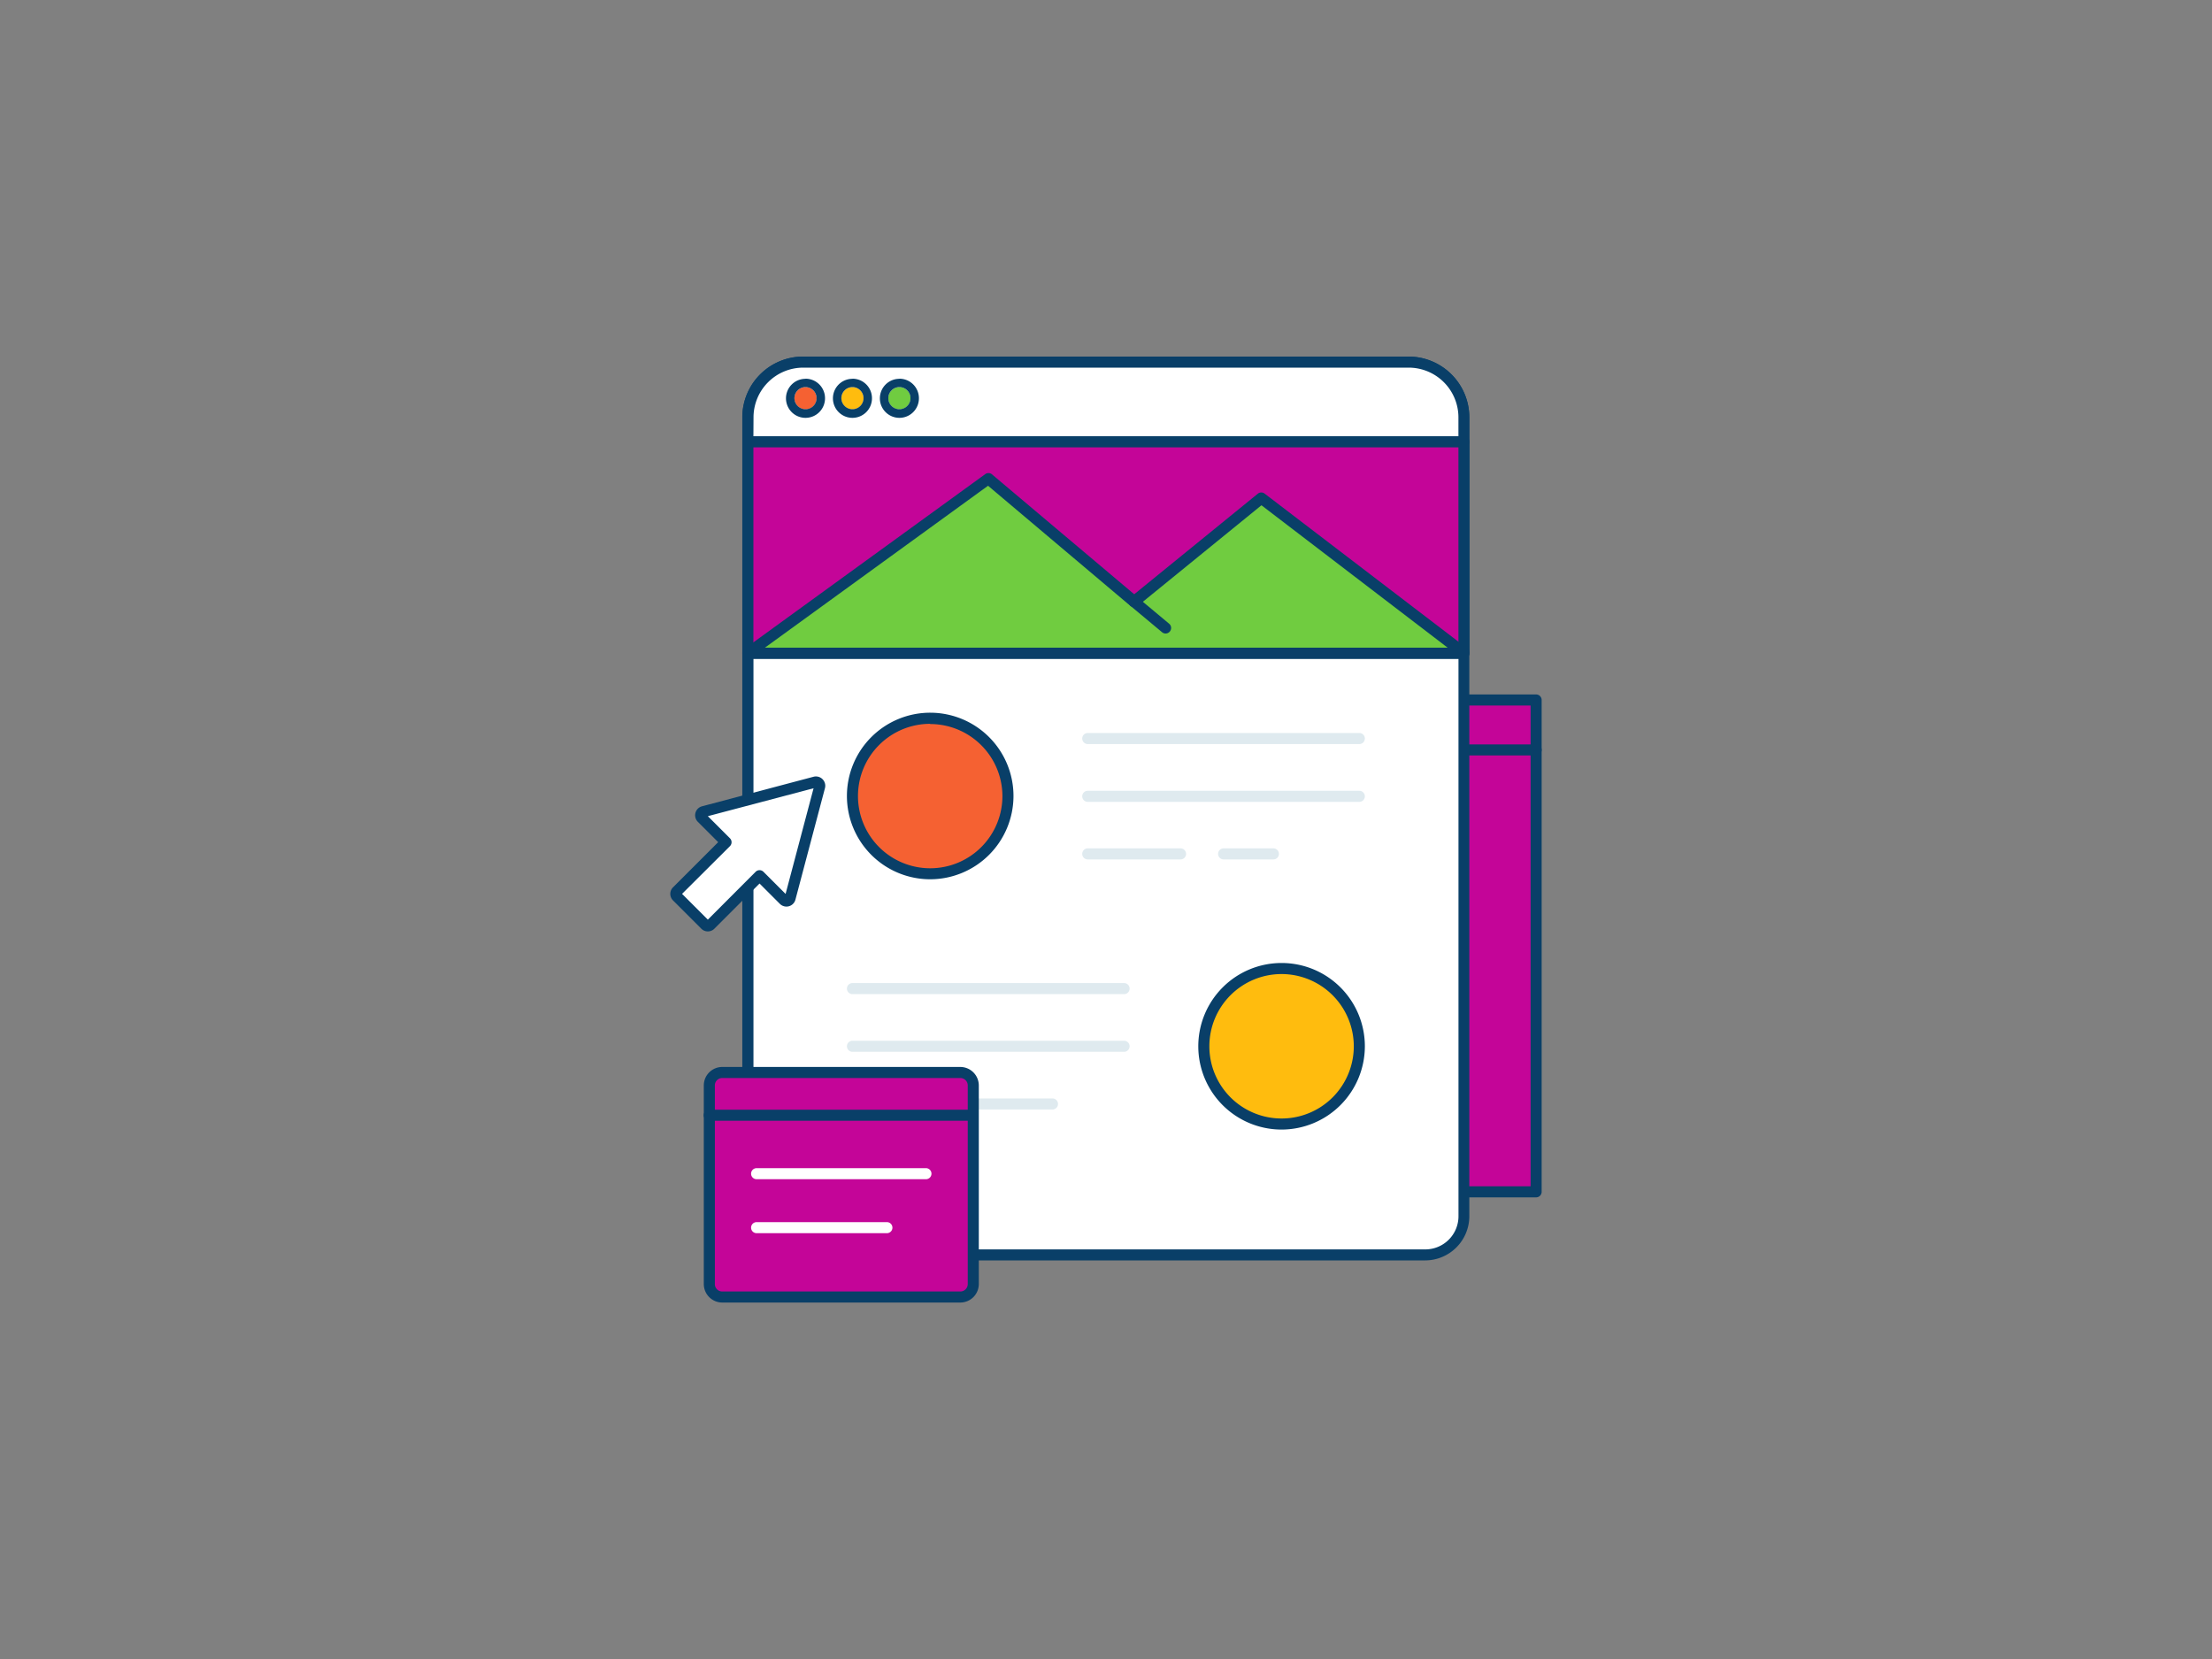 <svg xmlns="http://www.w3.org/2000/svg" viewBox="0 0 400 300"><rect x="0" y="0" width="400" height="300" fill="#808080" stroke="none"/><g id="_247_landing_page_outline" data-name="#247_landing_page_outline"><rect x="182.75" y="126.59" width="95.02" height="88.93" transform="translate(460.53 342.1) rotate(-180)" fill="#c40598"/><path d="M277.78,216.52h-95a1,1,0,0,1-1-1V126.58a1,1,0,0,1,1-1h95a1,1,0,0,1,1,1v88.94A1,1,0,0,1,277.78,216.52Zm-94-2h93V127.58h-93Z" fill="#093f68"/><line x1="277.78" y1="135.61" x2="200.5" y2="135.61" fill="#c40598"/><path d="M277.78,136.61H200.5a1,1,0,0,1,0-2h77.28a1,1,0,0,1,0,2Z" fill="#093f68"/><path d="M264.73,75.49V219.93a7,7,0,0,1-7,7H142.23a7,7,0,0,1-7-7V75.48a10,10,0,0,1,10-10H254.7A10,10,0,0,1,264.73,75.49Z" fill="#fff"/><path d="M257.74,227.92H142.23a8,8,0,0,1-8-8V75.48a11,11,0,0,1,11-11H254.7a11,11,0,0,1,11,11V219.93A8,8,0,0,1,257.74,227.92ZM145.25,66.46a9,9,0,0,0-9,9V219.93a6,6,0,0,0,6,6H257.74a6,6,0,0,0,6-6V75.49a9,9,0,0,0-9-9Z" fill="#093f68"/><path d="M264.73,75.48V79.9H135.24V75.48a10,10,0,0,1,10-10H254.7A10,10,0,0,1,264.73,75.48Z" fill="#fff"/><path d="M264.73,80.9H135.24a1,1,0,0,1-1-1V75.48a11,11,0,0,1,11-11H254.7a11,11,0,0,1,11,11V79.9A1,1,0,0,1,264.73,80.9Zm-128.49-2H263.73V75.48a9,9,0,0,0-9-9H145.26a9,9,0,0,0-9,9Z" fill="#093f68"/><rect x="135.24" y="79.9" width="129.49" height="38.22" fill="#c40598"/><path d="M264.73,119.12H135.24a1,1,0,0,1-1-1V79.9a1,1,0,0,1,1-1H264.73a1,1,0,0,1,1,1v38.22A1,1,0,0,1,264.73,119.12Zm-128.49-2H263.73V80.9H136.24Z" fill="#093f68"/><circle cx="168.21" cy="143.98" r="14.06" fill="#f56132"/><path d="M168.21,159A15.06,15.06,0,1,1,183.27,144,15.08,15.08,0,0,1,168.21,159Zm0-28.11a13.06,13.06,0,1,0,13.06,13A13.07,13.07,0,0,0,168.21,130.93Z" fill="#093f68"/><path d="M245.81,134.55H196.7a1,1,0,0,1,0-2h49.11a1,1,0,0,1,0,2Z" fill="#dfeaef"/><path d="M245.81,145H196.7a1,1,0,0,1,0-2h49.11a1,1,0,0,1,0,2Z" fill="#dfeaef"/><path d="M230.27,155.41h-9a1,1,0,0,1,0-2h9a1,1,0,0,1,0,2Z" fill="#dfeaef"/><path d="M213.48,155.41H196.7a1,1,0,0,1,0-2h16.78a1,1,0,0,1,0,2Z" fill="#dfeaef"/><circle cx="231.76" cy="189.2" r="14.06" fill="#ffbc0e"/><path d="M231.76,204.26a15.06,15.06,0,1,1,15.05-15.06A15.08,15.08,0,0,1,231.76,204.26Zm0-28.12a13.06,13.06,0,1,0,13.05,13.06A13.08,13.08,0,0,0,231.76,176.14Z" fill="#093f68"/><path d="M203.27,179.77H154.15a1,1,0,0,1,0-2h49.12a1,1,0,0,1,0,2Z" fill="#dfeaef"/><path d="M203.27,190.2H154.15a1,1,0,0,1,0-2h49.12a1,1,0,1,1,0,2Z" fill="#dfeaef"/><path d="M190.32,200.63H154.15a1,1,0,1,1,0-2h36.17a1,1,0,0,1,0,2Z" fill="#dfeaef"/><polygon points="135.24 118.12 178.71 86.57 205.09 108.81 228.09 90.1 264.73 118.12 135.24 118.12" fill="#70cc40"/><path d="M264.73,119.12H135.24a1,1,0,0,1-.59-1.81l43.48-31.55a1,1,0,0,1,1.23,0l25.74,21.7,22.36-18.19a1,1,0,0,1,1.24,0l36.64,28a1,1,0,0,1-.61,1.79Zm-126.41-2H261.78L228.11,91.37l-22.39,18.22a1,1,0,0,1-1.28,0L178.67,87.84Z" fill="#093f68"/><path d="M210.77,114.56a1,1,0,0,1-.64-.24l-5.68-4.74a1,1,0,1,1,1.28-1.54l5.69,4.75a1,1,0,0,1,.12,1.41A1,1,0,0,1,210.77,114.56Z" fill="#093f68"/><circle cx="145.66" cy="72.01" r="2.02" fill="#f56132"/><path d="M145.66,70a2,2,0,1,1-2,2,2,2,0,0,1,2-2m0-1.5A3.53,3.53,0,1,0,149.19,72a3.53,3.53,0,0,0-3.53-3.52Z" fill="#093f68"/><circle cx="154.15" cy="72.01" r="2.02" fill="#ffbc0e"/><path d="M154.15,70a2,2,0,1,1-2,2,2,2,0,0,1,2-2m0-1.5A3.53,3.53,0,1,0,157.68,72a3.53,3.53,0,0,0-3.53-3.52Z" fill="#093f68"/><circle cx="162.64" cy="72.01" r="2.02" fill="#70cc40"/><path d="M162.64,70a2,2,0,1,1-2,2,2,2,0,0,1,2-2m0-1.5A3.53,3.53,0,1,0,166.17,72a3.53,3.53,0,0,0-3.53-3.52Z" fill="#093f68"/><path d="M127.23,146.77l20.16-5.35a.69.69,0,0,1,.84.84l-5.35,20.16a.68.68,0,0,1-1.15.31l-4.37-4.37-8.87,8.86a.68.68,0,0,1-1,0l-5.09-5.09a.68.68,0,0,1,0-1l8.86-8.87-4.37-4.37A.68.68,0,0,1,127.23,146.77Z" fill="#fff"/><path d="M128,168.43a1.67,1.67,0,0,1-1.19-.5l-5.1-5.1a1.67,1.67,0,0,1,0-2.38l8.16-8.16-3.67-3.67a1.68,1.68,0,0,1,.76-2.82h0l20.16-5.34a1.69,1.69,0,0,1,2.06,2.06l-5.34,20.16a1.68,1.68,0,0,1-2.82.76l-3.67-3.67-8.16,8.16A1.67,1.67,0,0,1,128,168.43Zm-4.66-6.79L128,166.3l8.64-8.65a1,1,0,0,1,1.42,0l4,4,5.06-19.11L128,147.59l4,4a1,1,0,0,1,.29.71,1,1,0,0,1-.29.71Z" fill="#093f68"/><rect x="128.27" y="193.94" width="47.73" height="40.59" rx="2.33" fill="#c40598"/><path d="M173.66,235.54H130.6a3.34,3.34,0,0,1-3.33-3.34V196.28a3.34,3.34,0,0,1,3.33-3.34h43.06a3.35,3.35,0,0,1,3.34,3.34V232.2A3.35,3.35,0,0,1,173.66,235.54Zm-43.06-40.6a1.33,1.33,0,0,0-1.33,1.34V232.2a1.33,1.33,0,0,0,1.33,1.34h43.06A1.34,1.34,0,0,0,175,232.2V196.28a1.34,1.34,0,0,0-1.34-1.34Z" fill="#093f68"/><path d="M175.25,202.67h-47a1,1,0,0,1,0-2h47a1,1,0,0,1,0,2Z" fill="#093f68"/><path d="M167.44,213.24H136.82a1,1,0,0,1,0-2h30.62a1,1,0,0,1,0,2Z" fill="#fff"/><path d="M160.38,223H136.82a1,1,0,0,1,0-2h23.56a1,1,0,0,1,0,2Z" fill="#fff"/></g></svg>